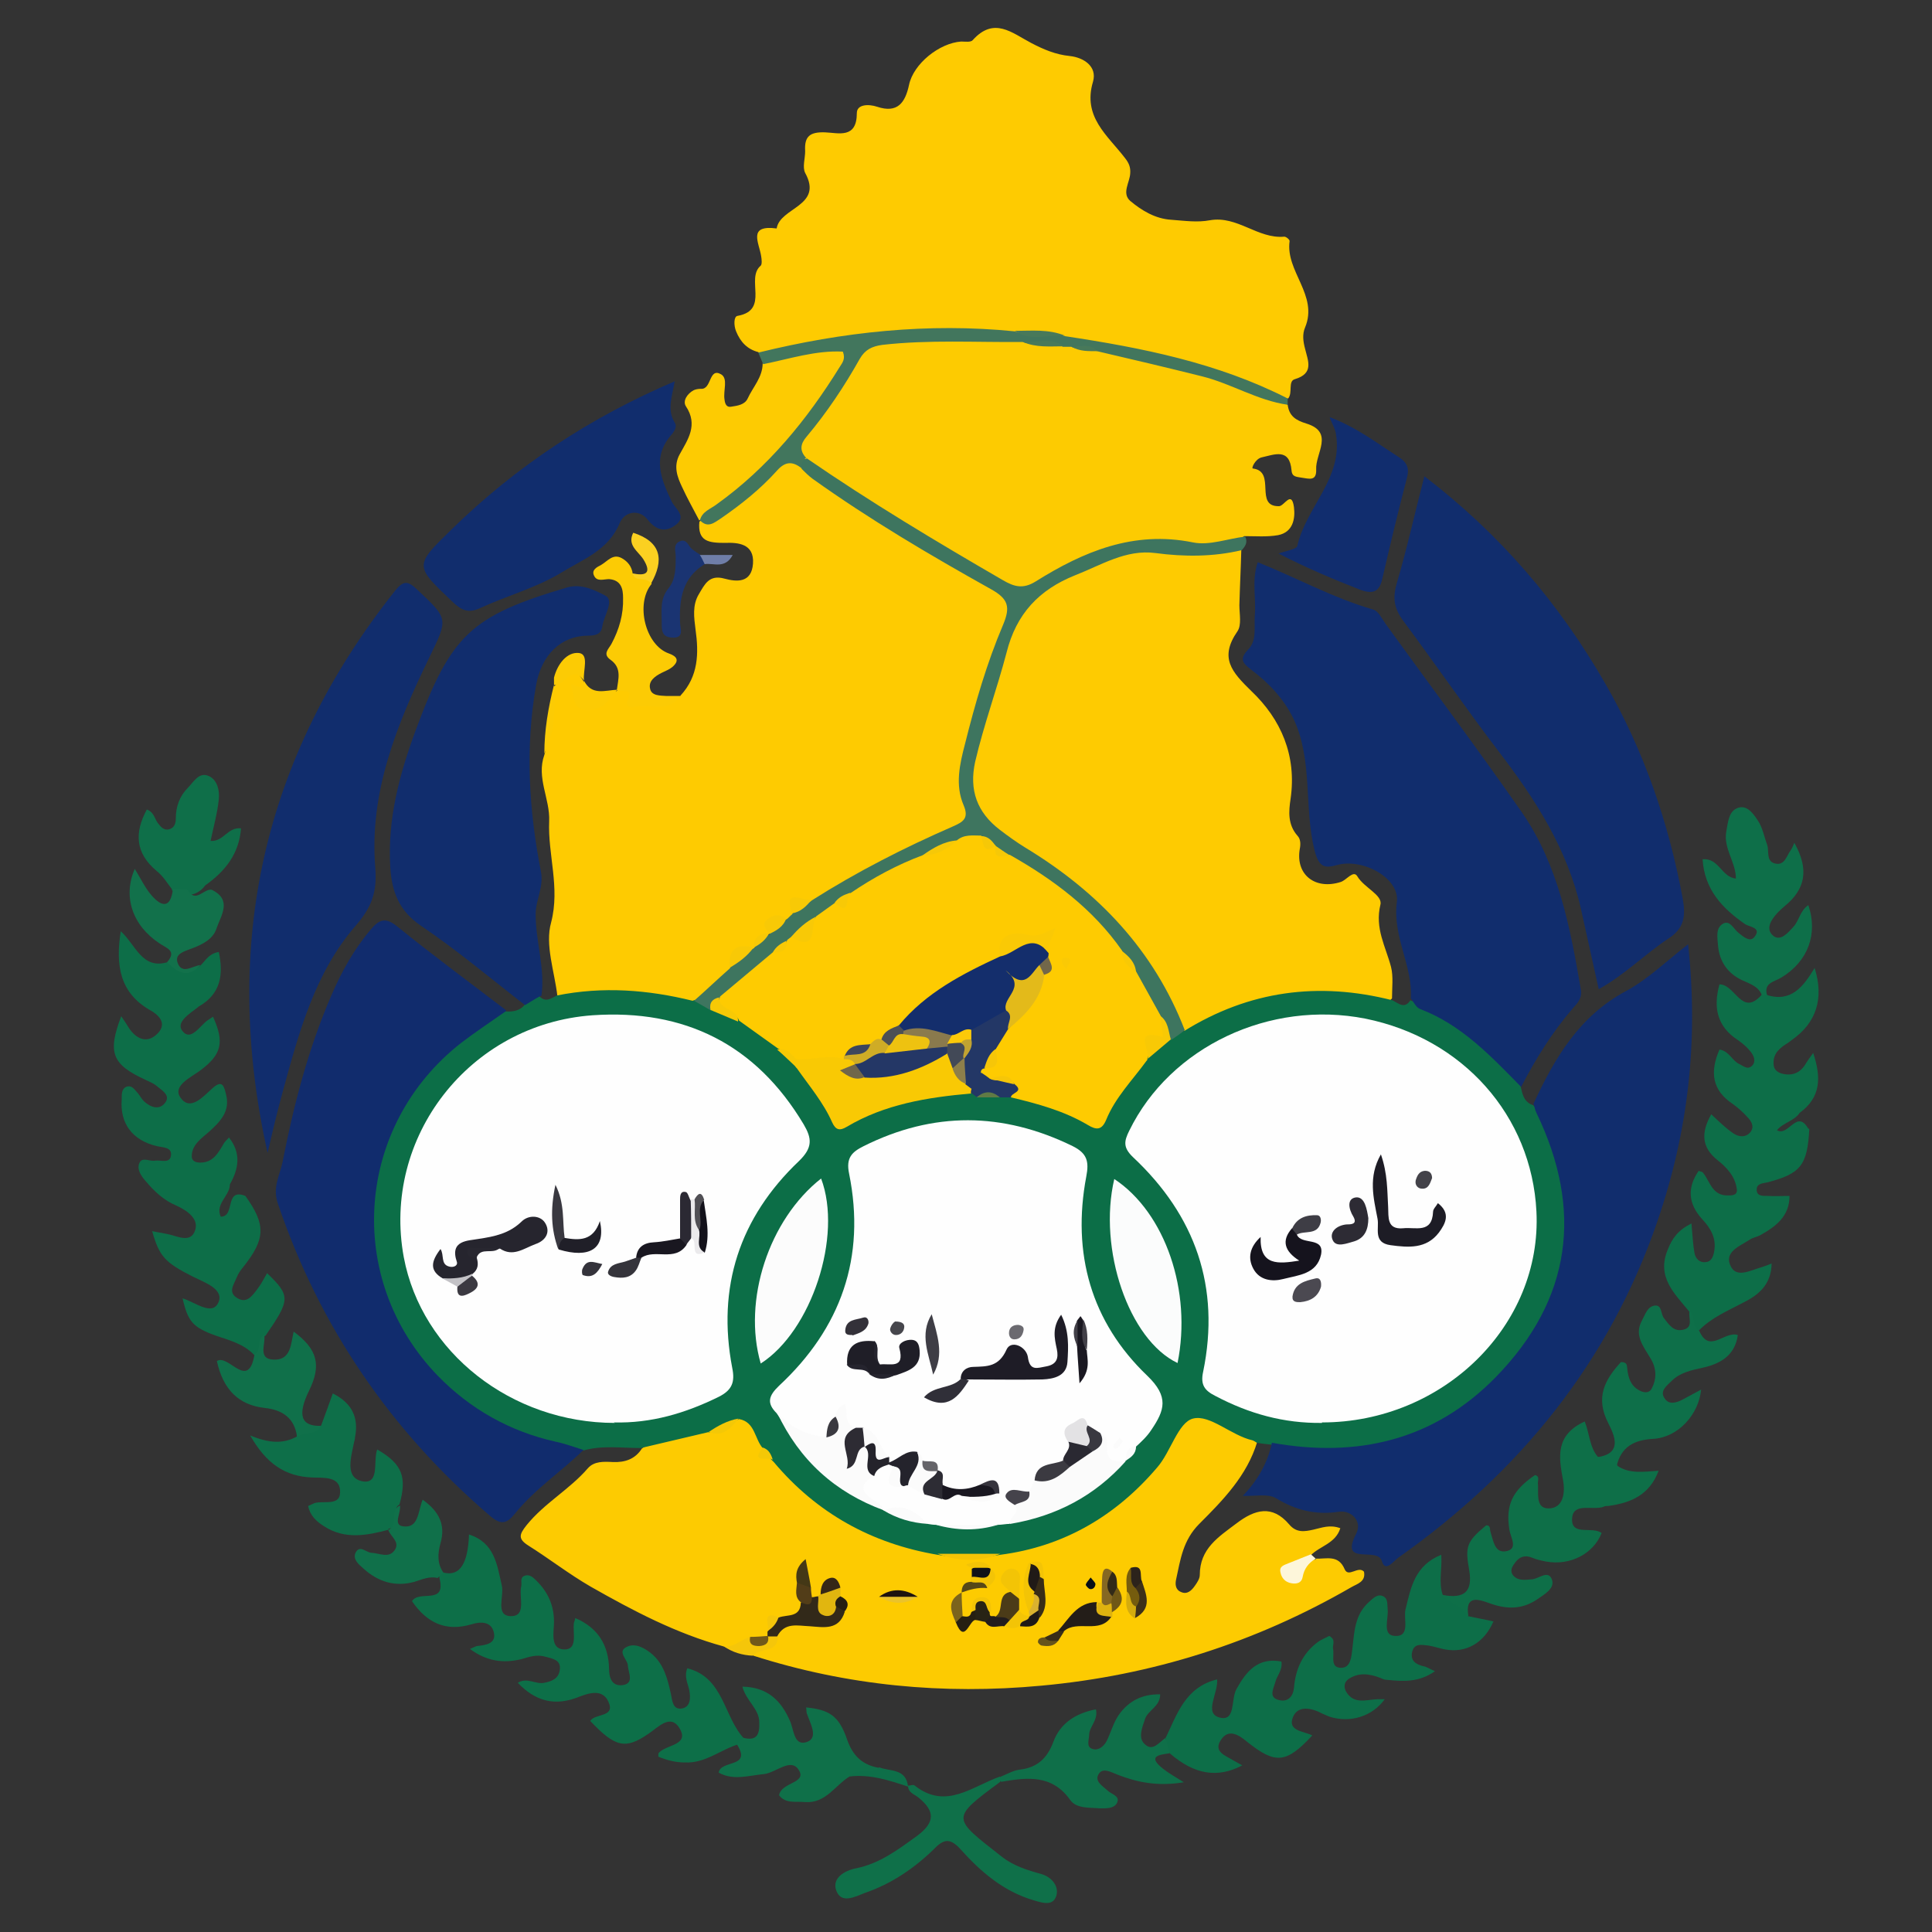 <?xml version="1.0" encoding="UTF-8"?>
<svg xmlns="http://www.w3.org/2000/svg" version="1.1" xmlns:cc="http://creativecommons.org/ns#" xmlns:dc="http://purl.org/dc/elements/1.1/" xmlns:inkscape="http://www.inkscape.org/namespaces/inkscape" xmlns:rdf="http://www.w3.org/1999/02/22-rdf-syntax-ns#" xmlns:sodipodi="http://sodipodi.sourceforge.net/DTD/sodipodi-0.dtd" xmlns:svg="http://www.w3.org/2000/svg" viewBox="0 0 400 400">
  <rect x="0" y="0" width="400" height="400" fill="#333333" stroke="none"/>
  <defs>
    <style>
      .cls-1 {
        fill: #2b2933;
      }

      .cls-2 {
        fill: #1e1c26;
      }

      .cls-3 {
        fill: #656469;
      }

      .cls-4 {
        fill: #46464c;
      }

      .cls-5 {
        fill: #f9c904;
      }

      .cls-6 {
        fill: #70664a;
      }

      .cls-7 {
        fill: #1f130f;
      }

      .cls-8 {
        fill: #523d18;
      }

      .cls-9 {
        fill: #424048;
      }

      .cls-10 {
        fill: #382c17;
      }

      .cls-11 {
        fill: #322a18;
      }

      .cls-12 {
        fill: #ebc32a;
      }

      .cls-13 {
        fill: #233765;
      }

      .cls-14 {
        fill: #24232c;
      }

      .cls-15 {
        fill: #71581a;
      }

      .cls-16 {
        fill: #3b3a41;
      }

      .cls-17 {
        fill: #233766;
      }

      .cls-18 {
        fill: #fcfcfc;
      }

      .cls-19 {
        fill: #45434b;
      }

      .cls-20 {
        fill: #f8c906;
      }

      .cls-21 {
        fill: #e3e2e4;
      }

      .cls-22 {
        fill: #564718;
      }

      .cls-23 {
        fill: #0e6f49;
      }

      .cls-24 {
        fill: #3d3019;
      }

      .cls-25 {
        fill: #0e6f48;
      }

      .cls-26 {
        fill: #261f12;
      }

      .cls-27 {
        fill: #10704a;
      }

      .cls-28 {
        fill: #36343d;
      }

      .cls-29 {
        fill: #f3c406;
      }

      .cls-30 {
        fill: #231d18;
      }

      .cls-31 {
        fill: #ebeaec;
      }

      .cls-32 {
        fill: #1f1e27;
      }

      .cls-33 {
        fill: #35343b;
      }

      .cls-34 {
        fill: #fdf6da;
      }

      .cls-35 {
        fill: #8d7f4b;
      }

      .cls-36 {
        fill: #fac905;
      }

      .cls-37 {
        fill: #fcc909;
      }

      .cls-38 {
        fill: #2d2c34;
      }

      .cls-39 {
        fill: #8a7a4d;
      }

      .cls-40 {
        fill: #dfb30f;
      }

      .cls-41 {
        fill: #302f38;
      }

      .cls-42 {
        fill: #515055;
      }

      .cls-43 {
        fill: #0c6e47;
      }

      .cls-44 {
        fill: #2a2932;
      }

      .cls-45 {
        fill: #f8c905;
      }

      .cls-46 {
        fill: #1a3472;
      }

      .cls-47 {
        fill: #6f5716;
      }

      .cls-48 {
        fill: #65531b;
      }

      .cls-49 {
        fill: #282315;
      }

      .cls-50 {
        fill: #112d6e;
      }

      .cls-51 {
        fill: #fbfbfb;
      }

      .cls-52 {
        fill: #0d6e48;
      }

      .cls-53 {
        fill: #0f7049;
      }

      .cls-54 {
        fill: #e1b60f;
      }

      .cls-55 {
        fill: #1a1821;
      }

      .cls-56 {
        fill: #fbd021;
      }

      .cls-57 {
        fill: #0d6f48;
      }

      .cls-58 {
        fill: #0f6f49;
      }

      .cls-59 {
        fill: #4d5055;
      }

      .cls-60 {
        fill: #3a3940;
      }

      .cls-61 {
        fill: #755c0e;
      }

      .cls-62 {
        fill: #3e755f;
      }

      .cls-63 {
        fill: #c3c2c6;
      }

      .cls-64 {
        fill: #112d6d;
      }

      .cls-65 {
        fill: #eec210;
      }

      .cls-66 {
        fill: #201f28;
      }

      .cls-67 {
        fill: #6f7ea8;
      }

      .cls-68 {
        fill: #243766;
      }

      .cls-69 {
        fill: #7b641c;
      }

      .cls-70 {
        fill: #101218;
      }

      .cls-71 {
        fill: #f5c60a;
      }

      .cls-72 {
        fill: #34333b;
      }

      .cls-73 {
        fill: #c1a331;
      }

      .cls-74 {
        fill: #282730;
      }

      .cls-75 {
        fill: #333139;
      }

      .cls-76 {
        fill: #fbfcfc;
      }

      .cls-77 {
        fill: #2d2b34;
      }

      .cls-78 {
        fill: #15131d;
      }

      .cls-79 {
        fill: #201a17;
      }

      .cls-80 {
        fill: #42765d;
      }

      .cls-81 {
        fill: #607a45;
      }

      .cls-82 {
        fill: #6b6a70;
      }

      .cls-83 {
        fill: #251e12;
      }

      .cls-84 {
        fill: #fdcb01;
      }

      .cls-85 {
        fill: #112c6d;
      }

      .cls-86 {
        fill: #dab22f;
      }

      .cls-87 {
        fill: #72674a;
      }

      .cls-88 {
        fill: #856822;
      }

      .cls-89 {
        fill: #434249;
      }

      .cls-90 {
        fill: #25242e;
      }

      .cls-91 {
        fill: #e3ba1a;
      }

      .cls-92 {
        fill: #424957;
      }

      .cls-93 {
        fill: #443816;
      }

      .cls-94 {
        fill: #3b3941;
      }

      .cls-95 {
        fill: #392e18;
      }

      .cls-96 {
        fill: #cfac26;
      }

      .cls-97 {
        fill: #d4ac0e;
      }

      .cls-98 {
        fill: #f4c806;
      }

      .cls-99 {
        fill: #070e18;
      }

      .cls-100 {
        fill: #191720;
      }

      .cls-101 {
        fill: #fdcb02;
      }

      .cls-102 {
        fill: #fccb04;
      }

      .cls-103 {
        fill: #13121b;
      }

      .cls-104 {
        fill: #1f1916;
      }

      .cls-105 {
        fill: #2c231b;
      }

      .cls-106 {
        fill: #352717;
      }

      .cls-107 {
        fill: #12714b;
      }

      .cls-108 {
        fill: #393840;
      }

      .cls-109 {
        fill: #322919;
      }

      .cls-110 {
        fill: #24232b;
      }

      .cls-111 {
        fill: #f7c905;
      }

      .cls-112 {
        fill: #fefefe;
      }

      .cls-113 {
        fill: #fecb01;
      }

      .cls-114 {
        fill: #26252e;
      }

      .cls-115 {
        fill: #3c465d;
      }

      .cls-116 {
        fill: #f6c807;
      }

      .cls-117 {
        fill: #2d2b33;
      }

      .cls-118 {
        fill: #f6c608;
      }

      .cls-119 {
        fill: #221c1d;
      }

      .cls-120 {
        fill: #1d1c25;
      }

      .cls-121 {
        fill: #142e6c;
      }

      .cls-122 {
        fill: #3e3d45;
      }

      .cls-123 {
        fill: #4b3b18;
      }

      .cls-124 {
        fill: #48795a;
      }

      .cls-125 {
        fill: #4b4951;
      }
    </style>
  </defs>
  <!-- Generator: Adobe Illustrator 28.6.0, SVG Export Plug-In . SVG Version: 1.2.0 Build 709)  -->
  <g>
    <g id="Layer_1">
      <g>
        <path class="cls-113" d="M140.9,144c3.7-4,3.8-8.7,3.1-13.7-.3-2.4-.7-5,.7-7.3,1.2-2,2.1-4.1,5.3-3.2,2.6.7,5.6.9,5.9-3.1.3-4.2-3.2-4.4-5.8-4.3-3.4,0-5.7-.3-5.3-4.4.2-.1.4-.3.6-.4,5.6-1.8,9.6-5.9,13.6-9.9,2.4-2.3,4.8-3.6,7.9-1.2,12.3,8.9,25.4,16.5,38.5,24.2,4.8,2.8,5.3,3.6,3.3,8.8-3.4,9.2-6.3,18.6-8.5,28.2-.6,2.9-.5,5.6.3,8.4.8,2.6.2,4.6-2.4,5.8-10.2,4.3-19.7,9.8-29.3,15.2-1.1,1.6-4.4-1.4-4.5,2.2-.3.6-.8,1.1-1.4,1.4-1.4.3-2.9.2-3.4,2-.1.4-.4.7-.6,1.1-.9.8-1.8,1.7-2.6,2.7-.3.3-.7.5-1.1.6-2.5.1-3,2.1-3.6,4-2.3,3.2-5.2,5.7-8.9,7.2-8.3-1.6-16.7-1.7-25.1-1.2-.8,0-1.6-.2-2.2-.9-.6-5.1-2.6-10.6-1.3-15.2,1.9-7.3-.7-14-.4-21,.2-4.6-2.7-9-1-13.7,1.3-4.6,1.4-9.4,2-14.2h0c1.9-1.2,3.3-6,6.2-.9h0c1.6,1.4-2.6,3.3.1,4.4,2.8,1.2,4.6-1.6,6.8-2.6h-.1c.7-.4,1.8-1,2.2-.4,3.2,4.6,7.1,2.5,11,1.5Z"/>
        <path class="cls-113" d="M257,113.8c-.1,3.8-.3,7.7-.4,11.5,0,1.8.5,4.1-.4,5.4-3.8,5.5-1.2,8.4,2.9,12.4,6.1,5.8,9.4,13.3,8.1,22.3-.4,2.6-.6,5.3,1.4,7.6.7.7.7,1.8.5,2.8-.9,5.3,3.2,8.5,8.5,6.8,1.2-.4,2.6-2.5,3.4-1.2,1.4,2.4,5.3,3.9,4.8,5.9-1.2,4.9,1.1,8.7,2.2,12.9.5,2,.2,4.3.2,6.5-1.2,1.4-2.8.7-4.2.5-11.8-1.7-23.2-1.1-33.9,4.8-1.4.8-3,1.6-4.7,1.5-2-.6-2.7-2.3-3.5-4-5.7-12.3-14.2-22.1-25.5-29.6-3.8-2.5-7.6-4.8-11.1-7.8-4.6-3.9-6.6-8.7-5.2-14.7,2.4-10.3,5.4-20.3,9.4-30.1.8-1.9,1.9-3.5,3.7-4.6,6.4-4,12.9-7.6,20.3-9.5,4.5-1.2,8.9.4,13.4.3,3.2,0,6.6-1.6,9.8.2Z"/>
        <path class="cls-113" d="M157,72.9c-2.3-.6-3.7-2.1-4.6-4.3-.5-1.2-.5-3.1.3-3.2,6.7-1.2,1.6-7.7,4.8-10.4.3-.3.2-1.3.1-1.9-.4-2.8-2.9-6.6,3.2-5.8.7-4.4,9.7-4.6,5.9-11.5-.6-1.2,0-3,0-4.5-.2-3.1,1-4,4.1-3.9,2.8.1,6.6,1.4,6.6-4,0-1.8,2.4-1.9,4.2-1.3,4.2,1.4,5.8-.8,6.6-4.5.9-4.4,6.3-8.7,10.8-9,.8,0,2,.2,2.4-.3,4.4-4.9,8.1-1.5,12.1.6,2.5,1.3,5,2.4,8,2.7,2.8.3,5.7,2.1,4.8,5.3-2.2,7.3,3,11.1,6.6,15.8.8,1,1.2,1.9,1.1,3.2-.1,1.9-1.8,4.1,0,5.7,2.4,2,5.2,3.7,8.5,3.9,2.7.2,5.4.6,8,.1,5.7-1,9.9,3.9,15.4,3.4.4,0,1.1.6,1.1.9-.9,6.3,6,11.2,3.2,17.9-.6,1.4-.4,2.9,0,4.4.6,2.5,1.9,5.1-2.1,6.3-1.5.4-.4,2.8-1.4,4-4.4.4-7.9-2.3-11.8-3.6-11.4-3.8-23.2-5.9-35-8.3-3.3-1.1-6.8-.2-10.1-.8-6.8-1.2-13.5-.8-20.3-.3-9.7.8-19.4,1.8-29,3.7-1.2.2-2.3.2-3.4-.2Z"/>
        <path class="cls-84" d="M272.4,322.7c2.2.1,4.7-.9,6,2.2.8,1.8,2.8-.8,4,.5.4,2.1-1.4,2.5-2.6,3.2-19.9,11.5-41.3,18.3-64.2,20.4-20.3,1.9-40.2,0-59.6-6.2-.2-3,4.2-1.8,4.2-4.5,1.6-2.9,4.4-2.9,7.2-2.9,2.3,0,4.6.4,6.3-1.7.9-.9.6-1.8,0-2.7-.3-.5-.6-1.1-.9-1.5-1.2-1-1.4.4-2,.9-.4.6-1,.9-1.7,1-.5,0-.9-.2-1.3-.5-.4-.6-.7-1.3-.8-2-.1-1.4-.7-2.8-.6-4.2-.4,1.1,0,2.2,0,3.4,0,1.4.3,2.8.4,4.2-.2,2.9-2.2,3.5-4.6,3.6-1.2,0-2.1.3-2.2,1.7-.1.4-.3.8-.5,1.2-.3.4-.6.6-1,.8-1.1.4-2.2.5-3.3.8-1.7.8-3.4,1.5-5.3.5-9.9-2.7-18.8-7.4-27.6-12.4-4.5-2.6-8.6-5.8-12.9-8.5-2.2-1.4-1.9-2.3-.4-4.2,3.7-4.6,8.9-7.4,12.7-11.8,1.3-1.5,3.3-1.4,5.2-1.3,2.5.1,4.6-.6,6-2.8,3.9-2.9,8.7-3.1,13.1-4.3,3.1,1.4,4.8-1.7,7.3-2.3,3.4.7,4.2,3.5,5.2,6.3-1.9,3.6,2.6.6,2.5,2.4,6,4.7,10.8,10.9,18.1,14,5.1,2.2,10.6,3,15.8,5,4,.9,8,.7,12,0,15.9-3,28.4-11,36.6-25.1,2.1-3.6,4.4-4.7,8-2.2,2.7,1.9,6.9,1.3,8.8,4.8-2.1,7-7.1,12.1-12,17-3.4,3.4-3.9,7.4-4.8,11.5-.2.9-.2,2.1,1,2.6,1.3.6,2.2-.3,2.9-1.3.5-.7,1-1.5,1-2.2,0-5.5,3.9-7.9,7.6-10.7,3.8-2.9,7.4-3.9,10.9.2,1.5,1.8,3.2,1.5,5,1.1,1.8-.4,3.4-1.1,5.6-.3-1,3.2-4.3,3.7-6.1,5.6-.9,1.7-2.9,2.1-4.6,3.8,2.7-.2,3.4-3.1,5.6-2.9Z"/>
        <path class="cls-43" d="M146.7,296.5c-4.7,1.1-9.3,2.2-14,3.3-4,0-8-.6-11.9.5-9.4,0-17.6-3.6-24.9-9.2-23.5-18.1-26.6-48.5-7.2-70.9,4.3-4.9,9.5-8.9,16-10.8,1.4.1,2.8-.1,3.8-1.2.7-1.3,1.7-2.1,3.2-1.9,1.3,1.3,2.4.4,3.6-.2,9.5-1.9,18.8-1.2,28.1,1.1,1.5-.7,2.6.5,3.9.9,1.9.8,3.8,1.6,5.6,2.6,3,1.7,5.9,3.6,8.4,6.1,1.5,1.5,3,3,4.5,4.5,3.5,3.1,4.6,9.6,8.5,10.4,3.5.8,8-3.1,12.4-4.2,4.5-1.1,9.1-1.8,13.7-1.9.7.1,1.4.3,2.1.5,1.4.2,2.9.1,4.3.1.7,0,1.4,0,2.1.1,5.4,1.1,10.7,2.5,15.6,5.2,2,1.1,2.9.7,3.8-1.2,1.9-4.1,5.1-7.4,7.8-11,1.5-1.8,3.5-2.9,5.3-4.3,1.1-.8,2.2-1.6,3.7-1.5,13.5-8.4,27.9-10.3,43.2-6.4,1.2.6,2.5,1.9,3.7,0,7.8,3.3,14.8,7.9,20.4,14.4,1.1,1.3,2.3,2.4,2.6,4.1.3,1.4.8,2.7,2.4,3.2,5,4.6,6.2,11,7.1,17.2,4.3,27.8-19.4,55.1-47.5,55.3-2.8,0-5.7,0-8.5,0-2,0-4-.2-5.2-2.2-1-.1-2.1-.2-3.1-.4-.3-.2-.6-.4-.9-.5-4.4-1-8.8-5.4-12.3-4.5-3.1.8-4.6,6.9-7.4,10.1-8.5,10-19.3,16.4-32.5,18.1-4.3.8-8.7.8-13,0-13.6-2.3-25-8.6-33.9-19.2-.9-.8-1.5-1.9-2.2-2.8-1.8-1.9-1.6-5.5-5-6.1-2,1.1-4,2.2-6.2,2.8Z"/>
        <path class="cls-84" d="M266.6,83.8c.3,2.3,1.6,3.2,3.9,3.9,5.8,1.8,1.8,6.2,2,9.5.1,2.5-1.5,1.9-3,1.7-1-.2-2-.1-2.1-1.5-.4-4.7-3.5-3.3-6.2-2.7-1.3.3-2.2,2.3-1.8,2.3,4.9.6.2,7.9,5.4,7.8,1.1,0,2.6-3.4,3.1.2.3,2.4-.2,5.2-3.3,5.8-2.3.4-4.6.2-7,.2-3.7,2.9-8.2,2.9-12.4,2.3-9.2-1.4-17.6.6-25.3,5.6-6.2,4-11.4,3.9-17.8-.2-10.5-6.8-21.4-12.8-31.7-19.9-1.6-1.1-3.4-2.2-4.6-3.8-1.4-2.1-1-4.2.6-6,3.9-4.6,7.2-9.6,10.2-14.9,1.4-2.4,3.4-3.5,6.1-3.8,9.6-1.2,19.3-1.3,29-.5,2.6.8,5.4.3,8,.8.8,0,1.6.1,2.4.2,1.7.7,3.6.9,5.4.9,11.3,2.4,22.6,4.8,33.3,9.2,2,.8,4,1.6,5.8,2.9Z"/>
        <path class="cls-64" d="M315.1,225.2c-6.3-6.4-12.4-13-21.1-16.3-.8-.3-1.3-1.4-1.9-2.2.4-6.8-3.8-12.7-2.9-19.9.7-5-7.1-9.2-12.4-7.7-2.5.7-3.7.5-4.6-2.9-2.3-9-.3-18.7-4.4-27.4-2-4.1-5.1-7.4-8.7-10.1-1.8-1.4-2.6-2.2-.7-4.2,1.9-1.9,1.2-4.7,1.4-7.2.3-3.5-.7-7,.6-10.9,8,3.2,15.6,7.4,23.9,9.8,1.1.3,1.8,1.9,2.6,3,9.4,13,19,25.8,28.2,39,7.6,11,10,23.9,12.2,36.7.3,1.8-.7,2.8-1.7,3.9-4.3,5-7.7,10.5-10.7,16.3Z"/>
        <path class="cls-64" d="M263.3,298.7c17.7,3.2,33.6-.5,46.4-13.6,15.7-16.1,18.1-34.6,8.4-54.7-.3-.6-.4-1.3-.6-1.9,4.4-9.5,9.5-18.2,19.3-23.4,4.4-2.4,8.2-6.1,12.7-9.6,2.2,20,0,38.8-6.3,57.2-10,29.3-28.6,52.1-53.7,69.8-.9.6-2.7,3.2-3.4.7-.9-3.1-8.9,1.2-5.3-5.7,1.3-2.6-1.1-4.9-3.6-4.5-4.8.7-8.9-.3-13-2.8-1.6-1-4.2-.4-6.9-.5,3.1-3.2,5.1-6.8,6-10.8Z"/>
        <path class="cls-85" d="M104.8,209.3c-3.1,2.2-6.3,4.3-9.3,6.6-21.9,17.1-24.3,48.8-4.9,68.9,6.7,6.9,15,11.6,24.5,13.7,1.9.4,3.8,1.1,5.7,1.7-4.6,4.5-10.1,8.1-14.2,13.2-1.7,2.1-2.9,2.4-5.2.4-20.5-17.6-35.2-39-43.9-64.7-1.1-3.3.4-5.7,1-8.5,2.3-11.8,5.3-23.4,10.1-34.5,2.1-4.9,4.7-9.6,8.2-13.7,1.6-1.9,2.9-2.6,5.3-.7,7.4,6,15,11.6,22.6,17.4Z"/>
        <path class="cls-64" d="M294.9,98.6c15.7,12,27.9,26.3,37.5,43,8,13.9,13.1,28.8,16,44.5.6,3.5.4,6.1-3.1,8.3-4.8,3.2-8.9,7.4-14.3,10.4-1.3-5.8-2.5-11.3-3.7-16.7-2.8-12.3-9.4-22.6-17-32.5-6.8-8.9-13.1-18.1-19.8-27.1-1.9-2.6-2.2-4.7-1.3-7.8,2.1-7.1,3.7-14.4,5.7-22.1Z"/>
        <path class="cls-64" d="M111.9,206.2c-1.1.6-2.2,1.3-3.2,1.9-7.1-5.5-14.1-11.4-21.5-16.4-4.6-3.1-6.1-7.1-6.4-12.2-.6-9.9,1.9-19.2,5.3-28.4,7.3-19.7,11.4-23.6,31.4-29.5,2.9-.8,5.7.6,7.8,1.7,2,1-.3,4.2-.6,6.4-.2,1.4-1.1,1.9-2.8,1.9-5.9,0-9.8,4.1-10.9,10.2-2.3,13-1.5,25.9,1,38.7.6,3.2-1.1,5.8-1.1,8.8,0,5.7,2,11.2,1.2,16.9Z"/>
        <path class="cls-64" d="M55.4,238.7c-9.6-43.1-1-81.9,26.4-116.4,1.7-2.1,2.6-2.1,4.5-.3,6.6,6.2,6.5,6,2.6,14.1-6.7,13.8-12.5,27.9-11.2,43.6.4,5.1-.8,8.2-4.1,12-8.4,9.7-11.7,22-15,34.1-1.2,4.3-2.2,8.6-3.2,12.9Z"/>
        <path class="cls-52" d="M52.6,280.5c-2.2-2.3-5.1-3-8-4-4.7-1.7-5.7-2.9-6.8-7.7,2.6.8,6.1,3.7,7.4.9,1.3-2.8-2.9-4.2-5.3-5.4-5.7-2.9-6.9-4.1-8.4-9.4,1.1.2,2.1.4,3.2.6,2,.4,4.8,2,5.7-.8.8-2.4-1.7-4.1-3.9-5.1-2.6-1.1-4.5-2.9-6.2-4.9-1-1.1-2.1-2.6-1.4-4,.6-1.2,2.1-.2,3.2-.4,1.2-.2,3.1.7,3.3-1.1.2-1.7-1.6-1.6-2.9-1.9-5.1-1.2-7.7-4.7-7.3-9.7,0-.9-.1-2.2,1-2.6,1.2-.4,1.7.7,2.4,1.4.4.5.7,1.1,1.2,1.6,1.4,1.3,3.2,1.9,4.4.3,1.2-1.6-.8-2.6-1.8-3.5-.6-.5-1.4-.8-2.2-1.2-7-3.2-8-5.6-5.1-13.2.7,1,1.2,1.8,1.7,2.6,1.7,2.4,3.9,3,5.9.9,2-2.1,0-3.9-1.7-4.8-6.2-3.6-7.1-9.2-6-16.3,3.1,2.8,4.4,8,9.7,6.4,2.3.7,4.4,3,6.9.6,1-1,1.7-2.4,3.7-2.7,1,4.7.4,8.6-4,11.2-.1,0-.3.2-.4.3-1.7,1.3-4.6,3.1-3.1,4.9,1.7,2.1,3.5-1,5.1-2.2.4-.3.8-.5,1.2-.8,2.4,5.3,1.8,7.8-2.6,11.1-2,1.5-5.9,3.2-4.1,5.7,2,2.8,4.6-.2,6.6-2,2.1-1.9,2.4-.3,2.8,1.3.9,3.5-1.2,5.6-3.5,7.7-1.6,1.4-3.6,2.7-3.6,5.1,0,1.1,1,1.3,1.8,1.3,2.6,0,3.7-2,4.8-3.9.2-.4.6-.7,1.1-1.3,2.6,3.3,2,6.5.2,9.7,0,2.4-3.1,4-1.9,6.7,3.1,0,.7-6,5.1-4.3,4.3,6,4.2,8.9-.5,14.8-.5.6-1,1.3-1.3,2.1-.6,1.5-1.9,3.1.2,4.3,1.9,1.1,3-.5,4-1.8.8-1,1.4-2.2,2.1-3.4,4.9,4.7,4.8,5.5-.3,12.9-1.7.8.8,3.8-2,4Z"/>
        <path class="cls-64" d="M139.7,78.9c-.5,3.1-1.7,5.9,0,8.6.5.8,0,1.6-.5,2.3-4.3,4.7-2.4,9.3-.1,14.1.7,1.4,3.1,3,.9,4.7-2,1.6-4,1.4-5.9-1-1.8-2.3-4.8-1.7-5.8.7-2.3,5.6-7.6,7.5-12,10.2-5.2,3.2-11.3,4.8-16.9,7.4-2.4,1.1-3.8.5-5.6-1.2-8-7.6-8.1-7.5-.3-15.1,13.4-13.1,28.7-23.2,46.3-30.7Z"/>
        <path class="cls-52" d="M374.6,233.7c-.4,7.6-1.8,9.3-8.7,11.1-.9.2-2.2.2-2.2,1.5,0,1.4,1.3,1.3,2.3,1.3,1.5.1,2.9,0,4.5,0,0,4.2-2.8,6.3-6,8.1-.7.4-1.6.5-2.3,1-2,1.3-5.3,2.5-3.9,5.4,1.2,2.6,4.1.9,6.3.3.6-.2,1.2-.4,2.2-.8-.1,4.4-2.7,6.5-5.9,8.1-3.2,1.7-6.6,3.1-9.2,5.8-2.9-.2-.8-3-2-4-3-3.7-6.8-7.1-4.4-12.8.9-2.3,2.1-4,4.9-5.4.2,2.3.3,4.2.6,6,.2,1.3,1.1,2.2,2.4,2,1.1-.1,1.5-1.1,1.7-2.2.5-2.7-.7-4.8-2.5-6.7-2.8-3.1-3.2-6.4-.7-10,.4.2.8.2.9.4,1.5,1.9,1.9,4.8,5.2,4.7.8,0,1.9,0,1.8-1.2-.3-2.7-2.1-4.6-4-6.1-3.4-2.7-3.4-5.8-1.3-9.5,1.5,1.4,2.9,2.8,4.5,3.9,1.1.8,2.6,1,3.6-.2.9-1.1.2-2.3-.6-3.1-.9-1-1.9-1.9-3-2.7-4.4-2.9-4.8-6.7-2.8-11.3,2,.3,2.6,2.3,4.1,3,.9.4,1.7,1.3,2.7.3.8-.9.3-2-.3-2.8-.7-.9-1.6-1.7-2.6-2.4-4.5-2.9-5.2-6.9-3.9-11.6,3.3,0,4.6,6.8,8.7,2.2.3-.6.7-.6,1.1,0,5.1,1.6,7.6-1.8,9.9-5.6,2,6.4.3,11.4-4.7,14.9-.3.2-.5.4-.8.6-1.6,1-3.1,2.1-3,4.3,0,1.4,1,2,2.3,2.2,2.1.3,3.5-.6,4.5-2.4.3-.5.7-1,1.4-2,1.7,5.1,1.6,9.2-2.8,12.4-1.1,1.7-3.4,2-4.7,3.6,2.4,1.4,4.1-4.5,6.5-.3Z"/>
        <path class="cls-57" d="M91.9,325.6q4.9,1.2,5.2-7.9c5.3,1.7,5.8,6.2,6.8,10.6.5,2.2-1.4,6.2,1.8,6.3,3.4.1,1.7-3.9,2.2-6.1.2-.8-.3-1.8.6-2.2,1.1-.5,1.9.3,2.6,1,2.3,2.3,3.6,5,3.6,8.5,0,2.1-.9,5.7,2.2,5.7,2.7,0,1.7-3.3,1.9-5.3,0-.3.2-.6.3-1.2,4.7,2,6.9,5.6,7,10.5,0,1.9.6,3.6,2.7,3.4,2.6-.3,1.3-2.5,1.2-4,0-1.3-2.3-2.9-.3-3.9,1.7-.9,3.6.1,5.1,1.3,2.6,2.1,3.4,5.2,4.1,8.4.3,1.5.4,3.4,2.4,3,1.7-.4,1.7-2.2,1.4-3.8-.3-1.4-1.1-2.8-.4-4.5,7.6,1.9,7.5,10.1,11.8,14.6.2.9,0,1.4-1.1,1.1-3.8,1.1-6.9,4-11.2,3.8-2,0-3.8-.5-5.5-1.2,0-.6,0-.8.2-.9,1.6-1.6,6.1-1.5,4.3-4.8-1.9-3.4-4.5-.4-6.6,1-4.7,3.2-6.8,2.8-12-2.7,1-1.6,5.2-.7,3.8-3.9-1.2-2.8-4-1.9-6.1-1.1-4.9,2-9,1-12.7-2.9,2-1.2,3.7.4,5.5,0,1.6-.3,3-.9,3.2-2.7.3-2.1-1.6-2.3-3-2.7-1.7-.5-3.3,0-4.9.5-3.7.9-7.2.5-10.7-2.1.7-.3,1.1-.5,1.4-.6,1.9-.2,4.2-.5,3.5-3-.6-2.1-2.7-2.1-4.6-1.5-5.4,1.6-9.3-.4-12.3-4.8,1.5-2.4,7.1.9,5.7-4.7-.2-1,.1-1.5,1.2-1.1Z"/>
        <path class="cls-52" d="M241.3,359.9c2.4-5,4.1-10.6,10.7-12.2.2,3-2.8,7,.5,7.9,3.4.9,2.3-3.8,3.5-5.9,2.1-3.8,4.5-6.6,9.3-5.7.3,1.8-1,3-1.3,4.4-.4,1.4-1.4,3.1.9,3.6,1.7.4,2.8-.7,3-2.5.3-3.8,1.7-7.1,4.9-9.5.8-.6,1.7-.9,2.4-1.3,1.5.8.6,1.9.8,2.7.3,1.5-.7,3.9,1.7,3.9,2,0,2.1-2.4,2.3-4,.4-3.5.5-7,3.4-9.6.9-.8,1.8-1.8,3-1.2,1,.5.8,1.7.9,2.7.2,2-1.2,5.4,1.5,5.5,3.3.2,1.7-3.6,2.2-5.5,1.1-4.5,1.9-9.1,7.4-11.3.2,3.1-.6,5.7.3,8.3,1.9,1.3,4.9,1.2,5.2,4.4,1.8.4,3.6.7,5.3,1.1-1.9,4.4-5.6,6.6-10,5.8-1.1-.2-2.2-.6-3.4-.8-1.3-.1-2.9-.6-3.4,1.2-.5,1.9.7,2.7,2.4,3.1.6.1,1.1.5,2.3,1-3.4,2.4-6.7,2.1-9.9,1.8-.5,0-1-.2-1.4-.4-2.3-.9-4.6-1.2-6.7.3-.9.7-.9,1.8-.3,2.7,1.6,2.5,4.1,1.5,6.4,1.4.5,0,1,0,1.5,0-2.6,3.6-7.2,5-11.5,3.6-.5-.2-.9-.4-1.4-.6-2.2-1.2-5.1-1.8-6.1.7-1.2,2.9,2.2,2.9,4,3.8-5.4,5.8-7.6,6-13.4,1.4-1.8-1.5-3.9-2.9-5.5-.5-1.7,2.5,1,3.3,2.6,4.3.5.3,1.1.6,1.8,1-5.1,2.7-9.9,1.9-14.9-2.4-.6-1-1.5-1.8-.9-3.1Z"/>
        <path class="cls-62" d="M166.9,94.8c13.2,9.1,26.9,17.3,40.7,25.3,2.4,1.4,4.2,1.9,6.8.3,9.9-6.2,20.3-10.6,32.6-8.1,3.4.7,7.2-.8,10.8-1.2.6,1.2,0,2-.7,2.8-5.9,1.4-11.9,1.4-17.9.6-6.1-.8-11.2,2.5-16.6,4.6-7.5,3-12.2,8-14.2,16-2,7.6-4.7,14.9-6.5,22.6-1.3,5.9.4,10.5,5.1,14.1,1.7,1.3,3.5,2.6,5.3,3.7,15,9.1,26.6,21.2,33,37.8-.9.7-1.9,1.4-2.8,2-1.7-1-1.8-3.1-3.2-4.3-2.1-2.8-3.5-6-4.9-9.1-.5-1.8-1.8-3.1-2.8-4.5-6-8.1-14.1-13.8-22.4-19.2-.9-.6-1.8-1.2-2.7-1.9-.3-.2-.7-.5-1-.8-.9-.8-1.9-1.3-3.2-1.2-1.5,0-2.9.5-4.3.8-2.5.4-4.6,1.6-6.8,2.8-5.1,2.2-9.7,5.2-14.5,7.8-1.2.6-2.3,1.3-3.2,2.2-1.3,1.2-2.7,2.2-4.3,3-1.8.9-3.1,2.3-4.5,3.7-.5.5-1,.9-1.5,1.2-1.1.7-2.1,1.4-3,2.4-3,3.3-6.7,5.9-10.1,8.7-1,.7-2.1,1.3-2.9,2.3-1.2-.7-2.3-1.3-3.5-2,2.5-2.2,4.9-4.5,7.4-6.7.9-2.3,3.1-3.1,5-4.2h0c.8-1.2,1.6-2.5,3.2-2.8h0c.6-1.7,2.1-2.5,3.6-3.2.4-.3.7-.7,1.1-1,.8-1.8,2.9-1.8,4.1-2.9,9.3-5.9,19.1-10.9,29.2-15.3,2-.9,3.4-1.6,2.2-4.4-1.8-4.2-.8-8.5.3-12.7,2.1-8.4,4.5-16.7,7.9-24.7,1.5-3.6,1.1-5.3-2.5-7.3-12.7-7.1-25.1-14.4-37-22.9-.8-.6-1.5-1.3-2.2-2-.6-1.2-.7-2.1,1-2.1Z"/>
        <path class="cls-25" d="M303.8,334.6c-1-2.4-3.8-2.5-5.2-4.4,4.6.9,6.3-.7,5.6-5-.9-5-.6-6,3.5-9.4,1,0,.7.9.9,1.4.6,1.9.9,4.6,3.5,3.9,2.2-.6.6-2.9.4-4.4-.8-5.1.6-8.1,5.3-11.3,1,.2.6,1,.6,1.6.2,2-.6,5.3,2.2,5.3,3.1,0,3.5-3.3,3-5.9-.9-4.8-1.6-9.3,4.5-12.1,1,2.5,1,5.3,2.7,7.3,1.3.8,3.3.1,4.1,1.9,2.5,1.7,5.4,1.2,8.5,1-1.9,5.1-5.9,6.7-10.5,7.3-.3,0-.7,0-1,.2-2.2.7-6.1-.9-6.4,2.2-.4,4,4.2,1.7,6.1,3.2-1.7,4.3-6.5,6.8-11.5,5.9-1-.2-2-.4-2.9-.8-1.5-.6-2.6-.2-3.5,1-.6.8-1.2,1.7-.4,2.7,1,1.1,2.3.9,3.7.8,1.5,0,3.5-2.1,4.3,0,.7,1.9-1.6,3.1-3,4.1-3.2,2.2-6.5,2.1-10,.8-2.2-.8-5-1.7-4.3,2.6Z"/>
        <path class="cls-101" d="M144.8,107.8c-1.2-2.3-2.5-4.6-3.6-7-1-2.1-1.8-4.3-.5-6.7,1.7-3.1,3.9-6.1,1.3-10-.7-1.1.3-2.6,1.6-3.3.4-.2,1-.3,1.5-.3,2.3.2,1.6-4.5,4.2-3,1.5.9.4,3.4.7,5.2.1.9.4,1.7,1.4,1.5,1.3-.2,2.8-.4,3.4-1.7,1.1-2.4,3.1-4.4,3.1-7.3,4.3-3.7,9.6-3.5,14.7-3.6,4,0,3.1,3.1,1.8,5.5-3.3,6.1-7.7,11.4-12.3,16.4-5.1,5.5-10.3,10.9-17.3,14.2h0Z"/>
        <path class="cls-50" d="M275.4,86.4c5.7,2.2,9.9,5.5,14.3,8.3,1.7,1.1,2.1,2.4,1.6,4.2-1.8,6.9-3.5,13.9-5.1,20.9-.6,2.7-1.9,3.3-4.6,2.3-5.6-2.2-11.1-4.5-16.9-7.5,1.7-.6,3.8-.9,3.9-1.6,1.8-8,9.5-14,8-23.1-.1-.9-.6-1.8-1.3-3.4Z"/>
        <path class="cls-23" d="M365.9,206.1h-1.1c-.7-1.9-2.5-2.4-4.2-3.2-2.9-1.4-4.6-3.8-4.9-7.1-.1-1.6-.6-3.7,1.1-4.6,1.4-.7,2.1,1.1,3.1,1.9,1.1.9,2.5,2.1,3.4.8,1.4-1.8-1-2-1.9-2.5-4.8-3.3-8.5-7.2-8.9-13.5,3.4-.3,3.9,3.7,6.9,4,0-3.4-2.6-6.2-2-9.7.4-2.1.5-4.4,2.6-5,1.9-.5,3.2,1.5,4.2,3.1.8,1.4,1.1,3.1,1.7,4.7.4,1.3-.3,3.4,1.7,3.8,1.9.4,2.3-1.6,3.1-2.7.3-.4.5-.9.8-1.6,3.1,5.5,2.3,9.6-2,13.1-.5.4-1,.9-1.5,1.4-1.3,1.4-2.6,3.4-.8,4.8,1.5,1.1,3-.7,4.1-1.9,1.2-1.3,1.4-3.4,3.1-4.5,2,5.9,0,11.6-5.6,15-1.5.9-3.8,1.1-2.9,3.8Z"/>
        <path class="cls-80" d="M144.9,107.8c.4-1.9,2.2-2.4,3.5-3.4,10.6-7.6,18.7-17.5,25.5-28.5.5-.8,1.2-1.6.6-3.1-5.6-.3-11,1.5-16.5,2.6-.3-.8-.7-1.6-1-2.4,17.5-4.3,35.1-6.2,53.1-4.4,3.4,1.5,7-.2,10.4,1,15.9,2.4,31.6,5.5,46.1,12.9,0,.4,0,.9,0,1.3-6.3-.9-11.7-4.4-17.8-5.9-7.2-1.8-14.4-3.5-21.7-5.2-1.6-1.1-3.6,0-5.3-.9h-1.7c-2.7-1.4-5.7,0-8.4-1-9.7.1-19.3-.5-29,.6-2.2.3-3.6,1-4.7,2.9-3.2,5.7-6.8,11.1-11,16.1-1.3,1.5-1.5,2.9-.1,4.4-.8.5-1,1.3-1,2.1-1.8-1.4-3.3-1.4-5,.5-3.4,3.8-7.4,7-11.6,9.9-1.4.9-2.7,2.1-4.3.5Z"/>
        <path class="cls-23" d="M80.5,316.7c-4.5,1.2-9.1,2.1-13.4-.7-1.6-1-2.9-2.2-3.3-4.2.4-.2.9-.4,1.3-.6,2-.6,5.6.8,5.3-2.7-.2-2.9-3.6-2.5-5.7-2.6-5.7-.2-9.6-2.9-12.9-8.7,3.9,1.6,6.8,1.8,9.7.2.9-2.6,3.8-.5,5-2.3.8-2.2,1.6-4.3,2.4-6.6,4,2,5.4,5,4.6,9.1,0,.3-.1.7-.2,1-.6,3.1-2,7.4,1.8,8.1,3.6.6,2.1-4.3,3-6.6,5.2,3,6.2,5.7,4.6,11.4-2,1.1,1.2,4.6-2.3,5Z"/>
        <path class="cls-23" d="M334.7,303.6c-1.4-.6-2.8-1.3-4.1-1.9,5.5-.7,3.6-4.6,2.4-7-2.8-5.4-.7-9.1,2.6-12.7,1.4,0,1.2.8,1.3,1.3.2,2.1.8,3.9,3,4.8.9.3,1.7.2,2.1-.7,1.1-2.1.9-4.3-.3-6.2-1.4-2.4-3.4-4.7-1.8-7.7.7-1.3,1.2-3.1,2.8-3.2,1.4-.1,1.1,1.7,1.8,2.6,1,1.3,2,2.9,4,2.4,2.2-.5,1-2.5,1.3-3.8,1.5,1,.2,3.2,2,4,2.1,4.9,5.2,0,8,.9-.6,4.3-3.7,6-7.4,6.8-2.3.5-4.6,1-6.3,2.7-1,1-2.6,2.1-1.4,3.7.9,1.3,2.4.8,3.6.2,1.3-.7,2.6-1.4,3.9-2.1-.5,5.2-4.8,9.9-9.9,10.2-3.9.2-6.7,1.6-7.6,5.7Z"/>
        <path class="cls-58" d="M241.3,359.9c.3,1,.6,2.1.9,3.1-2.3.3-4.7.6-1.4,3.2,1,.8,2.2,1.5,4.3,2.8-5.5.9-9.7,0-13.8-1.6-1.3-.5-2.8-1.4-3.7-.3-1.2,1.6.6,2.6,1.7,3.6.8.8,2.6,1.1,2,2.5-.6,1.3-2.3,1.2-3.6,1.2-2.1-.2-4.8.1-6.1-1.7-3.8-5.4-9-4.7-14.3-3.8-.3-.2-.4-.4-.3-.7,0-.2.2-.4.3-.4,1.2-.5,2.4-1.2,3.7-1.4,3.7-.4,5.8-2.3,7.1-5.8,1.4-3.8,4.6-5.9,8.8-6.7.5,2.2-1.3,3.5-1.4,5.2,0,1.1-.7,2.6.7,3,1.2.4,2.3-.5,2.9-1.6.9-1.8,1.4-3.8,2.5-5.4,2-2.9,4.9-4.4,8.6-4.3,0,2.5-2.4,3.2-3.1,5-.6,1.8-1.5,3.9-.2,5.2,1.8,1.9,3.2-.5,4.6-1.3Z"/>
        <path class="cls-53" d="M152.8,360.9c.4-.4.8-.7,1.1-1.1,2.8.7,3.4-.7,3.3-3.2,0-2.8-2.7-4.4-3.5-7.4,5.3.1,8.1,3,9.9,7.2.8,1.9.8,5.3,3.6,4.2,2.2-.9.6-3.7-.1-5.7-.2-.4-.1-.9-.2-1.4,4.8.5,6.8,1.7,8.5,6.7,1.2,3.4,3.2,5.2,6.5,5.8-1.3,3-4.2.4-6,1.8-3,1.8-4.9,5.6-9.2,5.3-1.9-.2-4,.4-5.4-1.4.4-2.7,5.8-2.5,4.1-5.2-1.6-2.7-4.7.5-7.2.8-3.2.3-6.4,1.4-9.4-.3.4-2.7,6.9-.9,3.8-5.8Z"/>
        <path class="cls-53" d="M207.1,367.9c0,.3,0,.7,0,1-10.4,7.7-10,7.4.3,15.5,2.4,1.9,5.3,2.8,8.2,3.6,2.1.6,3.7,2.5,3.1,4.5-.7,2.3-3.1,1.4-4.8.9-6.1-1.8-10.9-5.9-15-10.5-2.1-2.3-3.4-2.3-5.5-.1-4.1,4-8.8,7.2-14.3,9.1-2.1.8-5,2.4-6-.6-.8-2.4,1.6-4,4.2-4.5,4.9-1,8.7-3.9,12.7-6.8,3.7-2.8,3.5-5.1.2-7.8-.8-.7-2.2-1-2.2-2.5h0c.5,0,1.1-.3,1.4,0,6.5,5.1,11.9.1,17.7-1.9Z"/>
        <path class="cls-58" d="M35.6,184.1c-1-1.3-1.9-2.8-3.2-3.8-4.4-3.7-4.6-7.9-2-12.7,1.4.5,1.6,1.8,2.2,2.7.6.8,1.3,1.7,2.4,1.4,1.1-.3,1.4-1.2,1.4-2.3,0-2.4.8-4.6,2.5-6.3,1.2-1.2,2.3-3.4,4.4-2.4,1.7.8,2.2,3,2,4.8-.3,2.9-1.1,5.7-1.7,8.6,2.7.2,3.5-2.9,6.3-2.6-.4,5.3-3.3,8.9-7.4,11.8-1,1.4-2.4,2-4,2.1-1.1,0-2.1-.3-2.9-1.1Z"/>
        <path class="cls-102" d="M140.9,144c-2.5,3.9-6.6,1.4-9.8,2.4-.5.2-1.8,0-1-1.8,1-2.1-1.4-1.3-2.4-1.7.3-2.3,1.1-4.6-1.3-6.3-1.7-1.2-.4-2.2.2-3.3,1.6-3,2.5-6.1,2.4-9.5,0-1.9-.4-3.7-2.9-3.9-1.1,0-2.5.6-3.1-.7-.6-1.2.6-1.8,1.4-2.2,1.4-.8,2.5-2.5,4.4-1.4,1.2.7,2,1.7,2.2,3.2.7,1.8,3.8-.9,3.9,2.1-3.4,4.1-1.3,12.7,3.6,14.4,1.7.6,2.2,1.5.7,2.8-.6.5-1.4.8-2.2,1.2-1.4.7-2.8,1.7-2.4,3.3.3,1.5,2.1,1.4,3.4,1.5,1,0,2,0,3,0Z"/>
        <path class="cls-27" d="M66.5,295.2c-1.1,2.1-3.6,1.1-5,2.3-.5-3.9-3-5.6-6.7-6-5.4-.6-8.6-3.8-9.9-9.7,2.4-1.6,6.5,6.3,7.8-1.4,1.6-.9.3-3.2,2-4,.4,1.8-1.5,5,2,5.1,3.6.1,3.5-3.3,4.1-5.8,4.9,3.6,5.8,6.9,3.2,12.2-2.5,5.1-1.7,7.5,2.6,7.3Z"/>
        <path class="cls-107" d="M35.6,184.1c1.1,0,2.1,0,3.2.1,1.7,2.9,3.3-.2,5,0,4.4,2.1,1.9,5.4,1,8.1-.7,2.1-2.8,3.2-4.9,4-1.5.6-3.9,1.1-3.1,3.1.9,2.4,3,.6,4.7.4-2.6,2.9-4.8,1.5-6.9-.6,2.1-2.4-.2-2.9-1.6-3.9-5.6-3.7-7.6-9.7-5.1-15.4,1.2,1.9,2.1,3.9,3.5,5.5,2,2.3,3.9,2.8,4.4-1.3Z"/>
        <path class="cls-27" d="M80.5,316.7c2.1-1.1.1-4,2.3-5,.3,1.5-1.5,4,.6,4.3,3.3.5,3.1-3,4.1-5.5,3.4,2.4,4.8,5.2,3.7,9-.6,2.2-.7,4.2.6,6.1-.4.4-.8.7-1.2,1.1-1.7-.4-3.2.3-4.8.8-4,1.1-7.5,0-10.5-2.7-1-.9-2.3-1.9-1.7-3.3.9-1.8,2.2,0,3.4,0,1.6.1,3.4,1.1,4.6-.4,1.4-1.8-.7-2.9-1.2-4.3Z"/>
        <path class="cls-46" d="M145.9,116.8c-4.6,2.8-5.3,7.2-5.1,12.1,0,1.2,1,3.3-1.7,3.1-2.2-.1-2.1-1.7-2.1-3.2,0-2.4-.4-4.8,1.4-7,1.5-1.8,1.5-4.3,1.5-6.6,0-1-.6-2.5.8-3.1,1.5-.7,1.8,1,2.6,1.6.5.4,1.1.8,1.6,1.1.5.6,1.6.8,1,1.9Z"/>
        <path class="cls-56" d="M134.8,120.8c-.9-1.5-3.3-.1-3.9-2.1,2.8.6,4.1,0,2.3-2.9-1.1-1.7-3.4-2.9-2.1-5.5,5.9,1.9,6.4,5.7,3.7,10.5Z"/>
        <path class="cls-102" d="M127.8,142.8c-1.5,1.8-2.6,3.8-5.4,4.2-4.1.5-3.4-3-4.1-4.8-.6-1.6,3,1.8,2.6-1.3,1.6,3.2,4.4,2,6.9,1.9Z"/>
        <path class="cls-102" d="M120.9,140.9c-2.7-3.6-4,1.4-6.2.9,0-.5,0-1,0-1.5.7-2.8,2.7-5.4,5.2-5.1,2.1.3.8,3.6,1,5.6Z"/>
        <path class="cls-34" d="M272.4,322.7c-1.5.9-2.4,2.1-2.7,3.8-.2,1.2-1.2,1.5-2.3,1.3-1.3-.2-2.1-1.1-2.3-2.3-.3-1.3.9-1.5,1.8-1.9,1.5-.6,3-1.2,4.5-1.8.3.3.7.6,1,.9Z"/>
        <path class="cls-71" d="M161,338.8c.1,3.6-3.7,2.2-5.1,4-2.2-.1-4.3-.7-6.1-2,2.2.4,3.6-1.4,5.5-1.9,1.3,1.2,2.5,1,3.7-.2h0c.7-.5,1.4-.6,2.1,0Z"/>
        <path class="cls-23" d="M176,367.7c1.6-2,4.4.1,6-1.8,2.3.9,5.6.2,6,4,0,0,0,0,0,0-3.9-1.3-7.8-2.6-12.1-2.1Z"/>
        <path class="cls-102" d="M114.7,141.8c.2,4.8.3,9.7-2,14.2,0-4.8.8-9.5,2-14.2Z"/>
        <path class="cls-67" d="M145.9,116.8c-.3-.6-.6-1.3-1-1.9,2.1,0,4.2,0,6.8,0-1.6,3-4,1.6-5.8,1.9Z"/>
        <path class="cls-20" d="M162.8,190.1c-.6,1.8-2.1,2.6-3.6,3.3-.4-1-1.7-1.9-.4-3,1.2-1.1,2.6-1.2,4-.2Z"/>
        <path class="cls-20" d="M156,196.2c-1.3,1.8-3.1,3.1-5,4.2-.2-3.7,1.3-5.2,5-4.2Z"/>
        <path class="cls-20" d="M168.1,186.2c-1.1,1.4-2.3,2.6-4.1,2.9-2-5.6,2.5-2.3,4.1-2.9Z"/>
        <path class="cls-20" d="M159.2,193.3c-.7,1.3-1.8,2.2-3.2,2.9.1-2,1.1-3.1,3.2-2.9Z"/>
        <path class="cls-124" d="M220.5,69.5c-3.5-.3-7.1,1.3-10.4-1,3.5,0,7-.4,10.4,1Z"/>
        <path class="cls-109" d="M161,338.8c-.7,0-1.4,0-2.1,0,0-.3,0-.7,0-1,.9-.9.8-2.5,2.3-2.9,1.8-.7,4.5.1,4.6-3.1.8-.2,1.7-.2,2.2-1.1.5,0,1-.2,1.4-.2,1.1.8,1.2,3.2,3.4,2,1.1-.2,1.7.3,2.1,1.2-1.2,3.9-4.4,3.2-7.2,3-2.6-.1-5.2-.9-6.8,2.1Z"/>
        <path class="cls-30" d="M219,337.7c2.3-2.5,4-6,8.1-6-.7,2.8,2.2,1.9,3,3-2.4,3.7-7,.6-9.8,3-.5.4-.9.3-1.3-.1Z"/>
        <path class="cls-54" d="M173.1,332.7c-.2,1.9-1.8,2.2-2.9,1.6-1.4-.7-.6-2.5-.8-3.9.2-.1.3-.2.5-.3,1-1.5,2.1-2.6,4.1-1.4,0,.6,0,1.2,0,1.8,0,.9-.2,1.6-.9,2.2Z"/>
        <path class="cls-123" d="M211,331c0,.8,0,1.6,0,2.4-.4,1,0,2.6-1.7,2.7-1.1-.5-2.4-.2-3.2-1.4,1.9-1.2.2-4.5,3-5.1,1.3-.3,1.6.5,1.9,1.5Z"/>
        <path class="cls-29" d="M211,331c-.6-.5-1.3-1-1.9-1.5-.9-1.1-2.7-1.7-1.5-3.6.5-.7,1.2-1.3,2.1-1.1,2.1.5,1.3,2.3,1.4,3.7,0,.8,0,1.6-.1,2.5Z"/>
        <path class="cls-93" d="M165,327.7c-.3-1.6-.3-3.2,1.8-4.9.4,2.2.8,4,1.1,5.9-1.5,1.2-2.1,0-2.9-1Z"/>
        <path class="cls-29" d="M194.1,321.7c4.3,0,8.7,0,13,0-4.3,1.7-8.7,1.6-13,0Z"/>
        <path class="cls-29" d="M213,333.7c-1.4-3.4-1.5-6.8,0-10.1.2.1.3.3.5.4.9,1.6.5,3.5,1.1,5.1.1.4.2.9.3,1.3,0,1.5-.2,2.8-2,3.3Z"/>
        <path class="cls-88" d="M228.1,331.7c0-1.8,0-3.5.1-5.3.1-1.4.6-2.3,2.1-1,.2,1.8-.1,3.6.6,5.3,0,.5-.2.9-.4,1.4-.9.5-2,2.1-2.4-.4Z"/>
        <path class="cls-26" d="M199.2,334.6c.8.1,1.6.4,1.9-.8.3-.4.7-.4,1.2-.2.4.7.4,1.3-.2,1.8-1.4-.3-2.3,5.3-4.2.5-.2-1.1.3-1.5,1.3-1.3Z"/>
        <path class="cls-8" d="M165,327.7c1,.3,1.9.7,2.9,1,0,.7.1,1.3.2,2,0,2-1.1,1.5-2.2,1.1-1.5-1.1-1-2.6-.9-4.1Z"/>
        <path class="cls-24" d="M236.4,327.3c.9,2.8,2.3,5.7-1.4,7.7-.3-.6-.4-1.3-.6-1.9,0-1.6.2-3.1.4-4.6.3-.6.8-1.1,1.5-1.2Z"/>
        <path class="cls-61" d="M235.1,328.8c1,1.3,1.1,2.5.1,3.9-2.9.4-.7-2.4-1.9-3.1,0-1.7-.5-3.5.8-5,1.4,1.1,1,2.7,1,4.2Z"/>
        <path class="cls-10" d="M216.1,326.9c0,2.7,1.2,5.5-.8,8-.4-.3-.6-.7-.8-1.1-.3-1.2,1-2.7-.5-3.8l.2-.4c-1-1.3-.2-2.3.8-3.1.5-.2.9,0,1.1.5Z"/>
        <path class="cls-69" d="M199.2,334.6c-.4.4-.9.9-1.3,1.3-1.1-2.4-1.9-4.6,1.2-6.2h0c0,1.6.1,3.2.2,4.8Z"/>
        <path class="cls-40" d="M228.1,331.7c.6,1.2,1.4.4,2.1.2.7.6.6,1.2.1,1.9,0,.3,0,.7,0,1-1.6-.4-4.2.2-3-3,.3,0,.6,0,.9,0Z"/>
        <path class="cls-119" d="M206,334.7c1,.3,2.2-.2,3,.8,0,.8-.6.9-1.1,1.2-1.3-.2-2.9.8-3.9-.9-.2-1,.2-1.4,1.2-1.2.3,0,.5,0,.8,0Z"/>
        <path class="cls-98" d="M146.7,296.5c1.9-1.3,3.9-2.4,6.2-2.8-1.6,2-3.2,3.9-6.2,2.8Z"/>
        <path class="cls-105" d="M235.1,328.8c-1.4-1.1-.7-2.8-1-4.2,2.8-.8,1.8,1.6,2.3,2.8-.4.5-.9.9-1.3,1.4Z"/>
        <path class="cls-49" d="M205.2,334.6c-.4.4-.8.8-1.2,1.2-.7-.1-1.3-.3-2-.4,0-.7-.1-1.4-.2-2.1-.4-1.2-.1-2,1.2-2,1.6,0,1.3,1.7,1.9,2.5,0,.3,0,.6.2.8Z"/>
        <path class="cls-12" d="M190,330.6c-2.6,1.7-5.3,1.6-8,0,2.7-.8,5.3-.7,8,0Z"/>
        <path class="cls-11" d="M230.3,330.5c-1.7-1.7-1-3.4,0-5.1,1.1.8.9,2,1,3.2.4,1,.8,2.1-1,1.9Z"/>
        <path class="cls-7" d="M190,330.6c-2.7,0-5.3,0-8,0,2.6-1.9,5.3-1.7,8,0Z"/>
        <path class="cls-29" d="M205.1,333.8c-1.1-.4-.5-2.4-2.1-2.3-1.1.1-1.1,1-1,1.8-.3.1-.6.3-.8.4,0-1.3-.1-2.8,1.8-3,2.2-.2,2.2,1.5,2.2,3Z"/>
        <path class="cls-29" d="M205.1,324.7c1.9,1.8.6,2.9-.8,4.1-.9-1-2.5,0-3.3-1.3v-1c1.3-.9,2.7-1.2,4.1-1.8Z"/>
        <path class="cls-70" d="M205.1,324.7c-.2,3.1-2.5,1.5-3.9,1.8,0-.6,0-1.2,0-1.7,1.3-.8,2.6-.7,3.9,0h0Z"/>
        <path class="cls-29" d="M208,336.6c.4-.4.7-.8,1.1-1.2.6-.7,1.3-1.4,1.9-2.1.4.9,1.2,1.2,2.1,1.3.8,2-1.5,1.1-1.9,2-1.1.7-2.1.6-3.2,0Z"/>
        <path class="cls-15" d="M159,338.7c.3,1.4-.4,2-1.8,2.1-1.3,0-2.2-.3-1.9-1.9,1.2,0,2.5-.1,3.7-.2Z"/>
        <path class="cls-106" d="M174,328.7c-1.4.5-2.7,1-4.1,1.4,0-1.5.4-3,2-3.4,1.2-.3,1.8.8,2.1,2Z"/>
        <path class="cls-97" d="M233.3,329.5c1.1.8.4,2.6,1.9,3.1,0,.8-.1,1.6-.2,2.5-2.2-1.3-1.9-3.4-1.7-5.5Z"/>
        <path class="cls-22" d="M201.1,327.5c1.1.5,2.7-.6,3.3,1.3-1.9-.2-3.6.3-5.3.9,0,0,0,0,0,0,0-1.3.5-2.2,2-2.2Z"/>
        <path class="cls-47" d="M230.3,330.5c.3-.6.7-1.3,1-1.9,1.5,2.1,1.3,3.8-1.1,5.2,0-.6,0-1.3-.1-1.9,0-.5.1-.9.2-1.4Z"/>
        <path class="cls-29" d="M216.1,326.9c-.3-.1-.5-.3-.8-.4-1.2-.5-1.3-1.8-2-2.6,0,0-.2-.3-.2-.3,2.6-.7,2.9-.4,3,3.3Z"/>
        <path class="cls-48" d="M219.1,339.7c-.9,1.2-2.1,1.2-3.4,1-.3,0-.9-.6-.8-.8,0-.7.7-.9,1.4-.9.9.6,2.1-.3,2.8.7Z"/>
        <path class="cls-29" d="M205.1,324.6c-1.3,0-2.6,0-3.9,0-.4-.2-1.6-.6-.9-.8,1.5-.5,3.4-.9,4.8.7Z"/>
        <path class="cls-83" d="M173.1,332.7c-.4-1,0-1.7.9-2.2,1.5.7,2,1.7.9,3.1-.6-.3-1.2-.7-1.8-1Z"/>
        <path class="cls-71" d="M161.2,334.8c-.4,1.3-1.2,2.2-2.3,2.9.6-1.1-1.5-4.3,2.3-2.9Z"/>
        <path class="cls-104" d="M211.2,336.7c0-1.4,1.7-.9,1.9-2,0,0,0,0,0,0,.5-.6.9-1.4,1.9-1.3,0,.5.1,1,.2,1.5-.7,2.2-2.4,1.9-4,1.8Z"/>
        <path class="cls-95" d="M219.1,339.7c-1,0-2.1.3-2.8-.7.9-.4,1.8-.9,2.7-1.3.4,0,.9,0,1.3.1-.4.6-.8,1.3-1.2,1.9Z"/>
        <path class="cls-98" d="M157.9,299.7c1.4.4,1.8,1.6,2.2,2.8-.1-1.4-5.1,1-2.2-2.8Z"/>
        <path class="cls-86" d="M215,333.4c-.6.4-1.3.9-1.9,1.3,0-.3,0-.6-.1-1,.7-1.2,1.3-2.3,1-3.7,2,.6.8,2.2,1,3.3Z"/>
        <path class="cls-99" d="M225.8,326.6c.5.6.9,1,1,1.3,0,.7-.5,1.2-1.1,1.1-.3,0-.9-.7-.9-.9.1-.5.6-.9,1-1.5Z"/>
        <path class="cls-112" d="M273.7,294.6c-7.9.1-15.1-1.9-22.1-5.6-2.2-1.1-3.1-2.3-2.5-5,3.6-17.5-1.6-32.3-14.5-44.4-2.1-2-1.9-3.3-.8-5.5,8.5-17.4,29.1-27.1,48.9-23.2,20.2,4.1,34.4,20.1,35.4,39.9,1.2,23.6-19.3,43.7-44.4,43.7Z"/>
        <path class="cls-112" d="M127.3,294.6c-21.4,0-40-14.6-43.7-34.3-4.6-24.8,13.6-48.3,39.1-50.1,19-1.3,33.8,6,43.7,22.6,1.7,2.9,1.9,4.8-1,7.6-12.3,11.7-17,26.1-13.8,42.8.6,2.9,0,4.6-2.8,6-6.9,3.4-14,5.5-21.7,5.3Z"/>
        <path class="cls-112" d="M209.1,315.5c-.8,0-1.7.2-2.5.2-4.3.6-8.5.7-12.8,0-.6,0-1.2-.1-1.8-.2-2.9-1.3-5.7-2.9-9.1-2.8h0c-.7-.7-1.6-1.1-2.5-1.6-3.3-1.9-3.8-4-.5-6.4,1-1,2.1-2,3.7-1.7.5,0,.9.2,1.3.3.9,1-.2,3.3,2.1,3.5.4,0,.8,0,1.2.1,1.2.3,2.2,1.1,3.4,1.4,1.2.3,2.5.6,3.7.9,1.3.5,2.6-.6,3.8,0,2,.7,3.9.3,5.8-.3-.4-1.8-1.3-.2-1.9-.3-2.8,1.4-5.4.3-8.1-.3-.8-.8-1-1.9-1.4-2.8-.2-.3-.4-.7-.7-1-.5-.6-1.3-1-1.9-1.4-.6-.5-1.2-1-2-1.1-1.7,0-3.2,1.1-4.9.9-.4-.2-.8-.4-1.1-.7-1.8-1.5-2-4.4-4.6-5.2-.6-.2-1.3-.4-1.9-.7-1.6,0-1.3-2.6-3.1-2-.8,1.4-1.3,3-2.8,3.8-4.9,1.1-7.4-2-9.7-5.5-2.1-2.1-1.7-3.6.5-5.7,12.8-11.9,18-26.6,14.5-43.9-.7-3.3.6-4.5,3-5.7,14.4-7.2,28.8-7.1,43.3,0,3,1.5,3.4,3.2,2.8,6.3-3,15.9,1,30.1,12.6,41.2,4.6,4.4,3.6,7.2.9,11.2-.9,1.4-2.1,2.5-3.3,3.6-1,.7-1.2,2.1-2.1,2.9h0c-4.9,2.8-4.5-1.7-5.7-4.1-.8-.8-1.7-1.5-2.6-2.2-2.9-1.3-2.6.9-2.7,2.6,0,1.4-.5,2.7-1.5,3.8-2,1.3-4.7,1.6-5.6,4.3-.3.9-.8,1.6-1.6,2.1-.4,1.3-3.7-.7-2.6,2.3,1.4,2.2-.3,3.1-1.7,4.2Z"/>
        <path class="cls-113" d="M198.1,174c1.5-1.3,3.3-1,5-1,1,.8,1.8,1.7,3,2h0c.3,1.7,1.5,2,3,2,9,5.1,17.2,11.2,23.2,19.8.5,1.7,2,2.8,2.9,4.3,1.7,3.1,3.4,6.1,5.1,9.2.6,2.1,3.4,4.6-1.2,5.9-.8.2-1.2,2.2-1.7,3.4-2.9,4-6.5,7.6-8.4,12.3-.9,2.1-2,2.1-3.8,1-4.9-2.9-10.4-4.4-15.9-5.7-.6-.8,0-1.7-.5-2.5-1.1-1.1-2.5-.5-3.8-.8-.9-.2-1.7-.7-2.1-1.6-.1-.8.3-1.3.8-1.7,1.6-.7,1.7-2.2,1.7-3.7.6-1.8,1.7-3.2,3-4.5,2.8-3,5.4-6.2,7-10,.8-1.3,1.3-2.7.8-4.3,0-.4-.1-.9-.1-1.4,0-.6.5-1.7.1-1.8-3.1-1.5-6.9,0-8.8,3.6-.5.7-1.1,1.4-1.8,1.6-7.4,2.6-13,7.6-18.6,12.8-1.4.7-2.6,1.6-3.7,2.7-.9.7-1.9,1.1-3,1.4-1.7.3-3.4.9-4.6,2.2-.4.3-.8.5-1.2.7-3.1,0-6.2.7-9.3.1-1.5-.7-2.5-2.2-4.1-2.9-2.7-1.9-5.4-3.9-8.1-5.8-.6-2.2-5.2-1.3-3.9-5,3.7-3.1,7.4-6.2,11.1-9.3.9-.9,2.4-1,2.8-2.4l.9-.7c.7-1,1.7,2,2.4-.2.5-1.5,1.9-2.6,2.7-4,1.3-.9,2.6-1.9,3.9-2.8,2.7,2,1.6-2.2,3.2-2,4.7-3.2,9.7-5.9,15.1-7.9,2.4-.9,4.8-1.9,7.1-3.1Z"/>
        <path class="cls-76" d="M230.7,244.1c10.6,7,16.1,23.3,13.1,38.1-10.1-4.8-16.5-23.6-13.1-38.1Z"/>
        <path class="cls-18" d="M157.5,282.3c-3.8-13.1,1.7-29.8,12.5-38.3,4.5,11.9-2,31.6-12.5,38.3Z"/>
        <path class="cls-5" d="M165,219.3c3.3.2,6.5-1.1,9.8,0,.8-.8,1.6-.7,2.3,0,.2.4.2.8.2,1.2-.4,2.2,1.3,1.3,2.2,1.5,5.9.3,11-2.4,16.3-4.3,1.2.4,1.8,1.3,2.2,2.4.5,1.4,1.4,2.5,2.4,3.6.4.5.8,1,1,1.6,0,.4-.1.8-.4,1.1-9,.8-17.8,2.2-25.7,6.9-1.5.9-2.3.6-3-.9-1.8-4.1-4.7-7.5-7.3-11.2-.6-.6-.7-1.2,0-1.8Z"/>
        <path class="cls-51" d="M181,305.6c-2.7,1.4-3.1,3-.4,4.8,1,.6,2,1.1,2.4,2.3-10.1-3.7-17.5-10.4-22.1-20.2,2.7,3,6.1,4.7,10.2,5,1.1-1.2,1.8-2.6,1.9-4.3.1-1,.5-1.9,1.9-2.5.8,1.6-.4,4.3,2.3,4.9.1,1.8-1,3.4-.8,5.4.8-1,1.6-2.1,3-1.4,2.4,1.5,1.2,4,1.6,6Z"/>
        <path class="cls-51" d="M209.1,315.5c-.2-1.5,2.3-2.2,1-3.9.4-1.6,2-1.9,3-2.8.4-.7.7-1.5,1.1-2.2,2-1.5,4.6-1.8,6.5-3.4,1.4-1.4,3.1-2.4,4.8-3.4,1.1-.8,1.6-2,2.3-3,1.5.4,1.5,1.7,1.4,2.8-.2,3,1.7,3.1,3.9,2.9-6.4,7.2-14.4,11.4-23.9,13Z"/>
        <path class="cls-13" d="M201,226.3c0-.4.1-.7.2-1.1.4-1.2.6-2.5,2-3.1.6.4,1.2.8,1.7,1.2,1.6,1,3.8-.6,5.2,1.2,2,1.6-.8,1.7-.8,2.7-.8,0-1.6,0-2.3,0-1.6-.7-3.2-.7-4.7,0-.4-.3-.8-.6-1.2-.9Z"/>
        <path class="cls-45" d="M237.4,219.6c1.5-1.4-3.6-6.9,3.4-4.9-.2-1.6-.4-3-.6-4.4,1.7,1.2,1.7,3.2,2.2,4.9-1.7,1.4-3.4,2.9-5.1,4.3Z"/>
        <path class="cls-51" d="M182.9,312.7c3.8-1.6,6.6,0,9.1,2.8-3.2-.2-6.3-1.1-9.1-2.8Z"/>
        <path class="cls-111" d="M148.9,206.5c-.1,2.8,4.1,2.2,3.9,5-1.9-.8-3.8-1.6-5.7-2.4-.3-1.5.4-2.3,1.8-2.6Z"/>
        <path class="cls-51" d="M193.8,315.7c4.3,0,8.5,0,12.8,0-4.3,1.3-8.5,1.2-12.8,0Z"/>
        <path class="cls-111" d="M165,219.3c0,.6,0,1.2,0,1.8-1.4-1.3-2.7-2.6-4.1-3.8,1.9-.4,2.9.9,4,2Z"/>
        <path class="cls-51" d="M233.1,302.4c0-1.4.1-2.8,2.1-2.9,0,1.5-1,2.2-2.1,2.9Z"/>
        <path class="cls-81" d="M202.2,227.2c1.6-1.4,3.2-1.4,4.8,0-1.6,0-3.2,0-4.8,0Z"/>
        <path class="cls-124" d="M211.8,70.8c2.8.2,5.7-1.1,8.4.9-2.8,0-5.7.3-8.4-.9Z"/>
        <path class="cls-124" d="M221.9,71.8c1.8,0,3.7-.8,5.3.9-1.8,0-3.6.1-5.3-.9Z"/>
        <path class="cls-20" d="M168.9,189.8c-1.2,2,.5,7.5-5.1,4.2,1.4-1.7,3.1-3.2,5.1-4.2Z"/>
        <path class="cls-116" d="M198.1,174c-2,1.9-4.3,3.1-7.1,3.1,2.1-1.5,4.4-2.9,7.1-3.1Z"/>
        <path class="cls-20" d="M176,184.9c-1.1.7.3,5.1-3.2,2,.8-1.1,1.9-1.7,3.2-2Z"/>
        <path class="cls-116" d="M206.1,175.1c-2.8,2-2.4-.8-3-2,1.5,0,2.3,1,3,2Z"/>
        <path class="cls-45" d="M235.2,201.2c-1.6-1-3-2.1-2.9-4.3,1.4,1.1,2.7,2.3,2.9,4.3Z"/>
        <path class="cls-116" d="M209.1,177.1c-1.7.3-3.5.8-3-2,1,.7,2,1.4,3,2Z"/>
        <path class="cls-20" d="M162.8,194.8c.3,2.2-1.2,2.4-2.8,2.4.6-1.2,1.7-1.9,2.8-2.4Z"/>
        <path class="cls-79" d="M213.3,323.8c1.5.2,2,1.3,2,2.6-.4,1-.7,2.1-1.1,3.1-2.4-1.6-.8-3.8-.8-5.8Z"/>
        <path class="cls-120" d="M285.9,239c1.4,4,1.3,7.5,1.5,10.9.1,2.1-.3,4.7,3.1,4.4,2.5-.3,6,1.2,6.2-3.4,0-.6.6-1.1,1-1.8,2.7,2.1,1.6,4.2.2,6.1-2.6,3.4-6.3,3.1-10,2.6-3.7-.5-2.3-3.5-2.7-5.5-.8-4.2-2-8.6.7-13.3Z"/>
        <path class="cls-78" d="M268.5,255.6c.9,2.3,5.8.3,5,4.2-.9,4-4.7,4.2-7.8,5-2.3.6-4.9.3-6.2-2.1-1.2-2.2-.8-4.5,1.5-6.6-.2,6,3.6,5.6,8,4.9-3-1.9-3.8-4.1-1.5-6.7.9,0,1.4.2,1,1.2Z"/>
        <path class="cls-77" d="M283.3,252.2c0,2.3-.7,4.1-2.9,4.8-1.5.4-3.8,1.4-4.5-.3-.7-1.6.8-3,2.9-3.2.9,0,2.3,0,1.4-1.6-1-1.6-1.4-3.8.6-4,1.8-.1,2.2,2.5,2.5,4.3Z"/>
        <path class="cls-125" d="M273.5,266.4c-.6,2.1-2.2,3-4.3,3.2-.8,0-1.7,0-1.6-1.2.4-2.7,2.6-3.2,4.7-3.7,1.1-.3,1.3.7,1.2,1.7Z"/>
        <path class="cls-122" d="M268.5,255.6c-.3-.4-.7-.8-1-1.2,1-2.3,3-2.9,5.2-2.8.7,0,.9.9.7,1.6-.7,2.6-3.3,1.5-4.9,2.4Z"/>
        <path class="cls-89" d="M296.5,243.9c-.4,1-.7,2.3-2.1,2.2-.8,0-1.5-.7-1.3-1.7.3-1,.7-1.9,1.9-2,1,0,1.5.5,1.5,1.6Z"/>
        <path class="cls-114" d="M98.7,260.4c.4,1.3.3,2.4-.8,3.3-1.7,2.3-4.1,1-6.2,1-2.8-1.6-2.5-3.5-.5-6.1.8,1.2,0,3.1,1.7,3.6.9.3,1.9-.1,1.7-.9-1.6-4.6,2.4-4.4,4.5-4.8,3.3-.5,6.3-1.1,8.9-3.6,1.4-1.4,3.8-1.3,4.8.2,1.2,1.8.4,3.7-2,4.5-2.4.9-4.6,2.7-7.3.9-1.2.4-2.5.4-3.8.5-.9,0-1.6.4-.9,1.5Z"/>
        <path class="cls-66" d="M116.9,256.3c3,.5,5.9.7,7.3-3.5,1.3,5.8-2.2,7.8-8.5,5.9-.4-1.2-.7-2.4,1.3-2.4Z"/>
        <path class="cls-100" d="M131.7,260.4c.2-2.2,1.6-3.1,3.7-3.2,1.8-.1,3.6-.5,5.4-.8,1.1-.1,1.8,0,1.3,1.4-2.4,3.5-6.5.7-9.3,2.6-.4.4-.7.4-1.1,0Z"/>
        <path class="cls-1" d="M142.1,257.8c-.4-.5-.8-.9-1.3-1.4,0-2.7,0-5.3,0-8,0-.7,0-1.9,1.2-1.6.4.1.6,1,.9,1.6,1.8,2.7,1.8,5.4.1,8.1-.3.4-.7.9-1,1.3Z"/>
        <path class="cls-108" d="M116.9,256.3c-1,.5-1.1,1.5-1.3,2.4-1.5-4.1-1.7-8.3-.6-13.4,2,4,1.4,7.6,1.9,11Z"/>
        <path class="cls-33" d="M131.7,260.4h1.1c-.4.9-.6,1.9-1.2,2.7-1.1,1.5-2.7,1.6-4.4,1.3-.7-.1-1.5-.5-1.3-1.1.5-1.7,2.2-1.7,3.5-2.1.8-.3,1.5-.5,2.3-.8Z"/>
        <path class="cls-103" d="M145.7,248.5c.5,3.6,1.4,7.2.2,10.9-2.6-.9-1.2-3.3-2-4.9.5-2-1.3-4.7,1.8-6Z"/>
        <path class="cls-31" d="M144.7,254.6c.5,1.5-.9,3.6,1.2,4.7-3.4,1.5-1.2-2.6-2.8-2.9,0-2.7,0-5.4-.1-8.1.3,0,.5,0,.8,0,1.3,1.9,0,4.3.9,6.3Z"/>
        <path class="cls-72" d="M124.7,261.7c-1,1.9-2,3-4,2.3-.2,0-.3-.9-.1-1.3.9-2.2,2.4-1.3,4.1-1Z"/>
        <path class="cls-94" d="M97.7,264.1c2,1.6,1.3,2.8-.6,3.7-1.4.7-2.6.9-2.4-1.4.6-1.3,2-1.5,3-2.3Z"/>
        <path class="cls-74" d="M98.7,260.4c-.8-.1-1.9-.1-2-1.1-.2-1.3,1-.9,1.7-.9,1.7,0,3.3,0,5,0-1.3,1.4-3.8-.3-4.7,1.9Z"/>
        <path class="cls-63" d="M97.7,264.1l-3,2.3c-1-.6-2-1.1-3.1-1.7,2.1,0,4.2,0,6.2-1v.4Z"/>
        <path class="cls-42" d="M144.7,254.6c-1.4-1.9-.6-4.2-.9-6.3.7-1.2,1.4-1.8,2,.1-1.8,1.8-.2,4.2-1,6.2Z"/>
        <path class="cls-2" d="M198.9,285.5c0-1.7,1.3-2.5,2.6-2.5,2.9-.1,5.3,0,6.9-3.6.9-2,4-.7,4.4,1.5.4,3.1,2,2.3,3.8,2,2.2-.4,2.6-1.7,2.2-3.6-.5-2.3-1-4.5.9-7.1,1.7,3.4,1.5,6.7,1.3,9.8-.2,2.9-2.8,3.5-5.2,3.6-5.1.1-10.2,0-15.4,0-.6.3-1.2.2-1.7-.3Z"/>
        <path class="cls-32" d="M182.2,282.5c2-.3,5.2,1.1,4-3.4-.3-1,1.3-1.8,2.6-1.7,1.3.1,1.5,1.2,1.6,2.2.3,3.5-2.3,4.2-4.8,5.1-1.9.4-3.7.8-5.5-.1h0c-.9-2.3-3.3-.9-4.7-2-.3-4.2,2.1-5.3,5.7-4.9,1.3,1.4-.4,3.5,1.2,4.9Z"/>
        <path class="cls-122" d="M192.9,272.1c1.1,4.2,2.7,8.3.3,12.5-.9-4.2-2.9-8.3-.3-12.5Z"/>
        <path class="cls-41" d="M198.9,285.5c.6,0,1.1.2,1.7.3-2.1,3.2-4.3,6.4-9.3,3.5,2.1-2.5,5.6-1.7,7.6-3.8Z"/>
        <path class="cls-117" d="M179,299.5c-2.3.6-.9,3.9-3.7,4.6,1.1-2.9-2.7-6.4,1.9-8.5.5,0,1,0,1.5,0,1.4.8,1.1,2.1.9,3.3-.2.2-.3.4-.5.6Z"/>
        <path class="cls-21" d="M221.2,298.6c-1.1-1.6-1.3-3,.8-3.9,1.1-.4,2.5-2.5,3.2.5.5,1.6,2.4,3.1.2,4.8-1.8.7-3-.2-4.2-1.4Z"/>
        <path class="cls-14" d="M185,303.6c-.3-.1-.7-.3-1-.4,0,0,0-.4,0-.4,2-.6,3.5-2.7,5.9-2.2,1.6,3,.3,5.1-1.9,6.9-.3,0-.6.1-.9.2-2.5-.5-.9-3-2-4.2Z"/>
        <path class="cls-51" d="M188,307.6c.1-2.5,3.1-4.1,1.9-6.9.9.3,1.1,1,1.1,1.8.7,1.2,2.3,1.1,3.1,2.2h0c.6,2.4-1.8,3.2-2.7,4.8-1.1-.6-2.2-1.3-3.4-1.9Z"/>
        <path class="cls-16" d="M221.5,303.7c-2.1,1.9-4.2,3.6-7.3,2.8.3-3.8,3.7-3.1,5.9-4.1.7.2,1.2.6,1.4,1.3Z"/>
        <path class="cls-55" d="M225,279.5c.1,2,.9,4.1-1.5,6.9-.2-3.2-.4-5.4-.5-7.6-.4-1.8-.6-3.6,0-5.4.2-.3.5-.6.7-.9.2.2.3.5.5.7.8,2-.2,4.3.7,6.3Z"/>
        <path class="cls-100" d="M195.1,307.4c2.6,1.3,5.2,1.1,7.8,0,1.8-.4,4-1.4,3.4,2.1-2.4.9-4.8.5-7.2.2-1.5-1-2.5,1.5-4,.6-.8-1-.9-2,0-3Z"/>
        <path class="cls-44" d="M221.5,303.7c-.5-.4-.9-.9-1.4-1.3,0-1.4,1.8-2.3,1.1-3.9,1.3.3,2.5.6,3.8.9,1-.4,1.3.1,1.2,1.1-1.6,1.1-3.1,2.1-4.7,3.2Z"/>
        <path class="cls-38" d="M195.1,307.4c0,1,0,2,0,3-1.2-.3-2.5-.7-3.7-1-1.4-2.9,2.3-3,2.7-5,1.8.4.8,1.9,1.1,2.9Z"/>
        <path class="cls-110" d="M184,302.8v.4c-1.2.4-2.6.8-3,2.4-3-1.2,0-4.5-2-6.1,0,0,0,.1,0,.1.7-.8,2.1-2.2,2.3-.2.2,2.4,1.9,1.5,2.8,2.3,0,.4,0,.8,0,1.1Z"/>
        <path class="cls-19" d="M213.1,308.8c.4,2.3-1.8,2-3,2.8-.9-.6-2.5-1.4-1.7-2.4,1.1-1.5,3.1-.2,4.7-.4Z"/>
        <path class="cls-51" d="M184,301.7c-1.1,0-2.9,1.8-2.7-1.3.1-2.4-1.2-1.6-2.3-.8-.1-1.3-.2-2.6-.4-4,3.3.6,3.4,4.2,5.4,6Z"/>
        <path class="cls-75" d="M176.5,276.4c-.8,0-1.6,0-1.5-1,.2-2.3,2.2-2.1,3.7-2.6.9-.3,1.2.6,1.1,1.2-.5,1.7-2,2-3.3,2.5Z"/>
        <path class="cls-51" d="M185,303.6c2.8.3.3,3.3,2,4.2-4.3.4-3-2-2-4.2Z"/>
        <path class="cls-108" d="M226.2,300.5c-.4-.4-.8-.7-1.2-1.1,1.7-1.4-.8-2.9.2-4.3.9.5,1.8,1.1,2.6,1.6,1,1.9,0,3-1.6,3.8Z"/>
        <path class="cls-51" d="M199.1,309.9c2.3,0,4.7.1,6.9-.6.3-.2.6-.2.9,0-2.4,2.5-5.1,1.5-7.8.7Z"/>
        <path class="cls-82" d="M210.8,274.3c.7.1,1.3.4,1.1,1.2-.2,1-.7,1.8-1.9,1.8-.8,0-1.1-.7-1.1-1.3,0-1.1.7-1.7,1.9-1.7Z"/>
        <path class="cls-4" d="M185.3,273.6c1.8,0,2,.7,1.9,1.3-.1.8-.7,1.5-1.7,1.5-.8,0-1.3-.8-1.2-1.3.2-.8.8-1.4.9-1.4Z"/>
        <path class="cls-60" d="M173,293.3c1.2,2.2.7,3.7-1.9,4.3.1-1.6.2-3.3,1.9-4.3Z"/>
        <path class="cls-9" d="M225,279.5c-1.4-2-.9-4.2-.7-6.3,1,2,.9,4.2.7,6.3Z"/>
        <path class="cls-90" d="M175.3,282.5c1.7.4,4.2-1.1,4.7,2-1.1-1.7-3.6-.2-4.7-2Z"/>
        <path class="cls-3" d="M194.1,304.6c-1.5-.1-3.4.5-3.1-2.2,1.2.5,3.6-.7,3.1,2.2Z"/>
        <path class="cls-28" d="M206.9,309.2c-.3,0-.6,0-.9,0-.4-1.8-1.9-1.5-3.1-1.8,2-1,4-2,4,1.7Z"/>
        <path class="cls-9" d="M223.1,273.4c0,1.8,0,3.6,0,5.4-.9-1.8-1.2-3.6,0-5.4Z"/>
        <path class="cls-90" d="M182.2,282.5c-2-1.3-.9-3.2-1.2-4.9,1.4,1.4,0,3.4,1.2,4.9Z"/>
        <path class="cls-90" d="M180,284.5c1.8,0,3.7,0,5.5.1-1.9,1-3.7,1.3-5.5-.1Z"/>
        <path class="cls-51" d="M231.8,297.7c.3.3.7.6.7.7-.4.5-.7,1.1-1.2,1.4-.7.4-.9-.2-.7-.7.3-.5.8-.9,1.2-1.4Z"/>
        <path class="cls-121" d="M186.1,212.3c5.6-6.8,13.2-10.7,21-14.3,4.2-4.4,6.8-4.6,10-.7,0,.3,0,.5-.1.8-.3,1.1-.8,2.1-1.6,3-3.4,1.9-5.6,4.8-6.8,8.5-1.8,2.4-4.7,3.2-7.2,4.6-1.3.5-2.7,1-4.1,1.1-3.5-.4-6.8-2.1-10.4-1.4-.7-.3-1.2-.8-.9-1.6Z"/>
        <path class="cls-17" d="M201.2,213.2c2.4-1.3,4.7-2.7,7.1-4,2.3,1.1,2,2.4.4,3.9-.9,1.4-1.7,2.8-2.6,4.2-1.2,1-.4,3.3-2.3,3.9-.6.1-.8.5-.7,1.1-1,.8.3,3.1-2,3.1-.4-.3-.8-.6-1.2-.9-.7-1.5-1.3-3-1-4.6.3-1.5.8-3,1-4.6.2-.8.6-1.4,1.2-2Z"/>
        <path class="cls-91" d="M208.7,213.1c-.2-1.3,1.3-2.8-.4-3.9-1-2.7,4.5-4.7-.1-8.3,4.1,4.4,5.3.5,7-1.1.9.4,1.2,1.1,1,2.1-.6,5-3.9,8.2-7.5,11.2Z"/>
        <path class="cls-36" d="M217.1,197.3c-3.7-4.7-6.7.2-10,.7-1.1-5.1,3.5-5,5.5-4.5,2.4.6,3.7-.4,5.9-1.4-.5,2-1.7,3.4-1.4,5.2Z"/>
        <path class="cls-96" d="M177,220.3c-.5-1-1.4-1-2.3-1,0-.2,0-.5.1-.7,1.5-1.5,3.8-1,5.3-2.4.7-.5,1.2-1.4,2.3-1,.9-.2,1.4.3,1.8,1,.2,1.1-.4,1.9-1.2,2.6-2,.7-3.6,2.8-6.1,1.5Z"/>
        <path class="cls-59" d="M184.1,216.5c-.5-.4-1-.8-1.6-1.3.5-1.8,2.1-2.3,3.6-2.9.3.3.7.7,1,1,.3.4.3.8,0,1.2-.9.9-1.6,2.1-3.1,2Z"/>
        <path class="cls-118" d="M203.8,221.1c.5-1.5.9-2.9,2.3-3.9.4,2,1.1,4.2-2.3,3.9Z"/>
        <path class="cls-87" d="M216.2,201.9c-.3-.7-.7-1.4-1-2.1.6-.6,1.2-1.1,1.8-1.7.5,1.4,1.8,3-.8,3.7Z"/>
        <path class="cls-115" d="M180.2,216.2c-.9,2.8-3.4,1.8-5.3,2.4,1-2.5,3.2-2.2,5.3-2.4Z"/>
        <path class="cls-118" d="M210,224.5c-1.7-.4-3.4-.8-5.2-1.2,1.9-.3,4-1.5,5.2,1.2Z"/>
        <path class="cls-36" d="M220.7,200.6c-.3-.5-.7-.8-.8-1.2-.3-.8,0-1.2.9-1.1.5,0,.9.4.7.9-.2.4-.4.8-.8,1.4Z"/>
        <path class="cls-68" d="M177,220.3c2.3,0,3.7-2.5,6.1-2.3,2.6-1.5,5.3-2.3,8.3-2.2,1.5.1,3.1-.7,4.6.3.6.7.6,1.4,0,2.1-5.2,3.2-10.8,5.3-17,4.9-1.1-.5-2.4-.9-1.9-2.6h-.1Z"/>
        <path class="cls-92" d="M196.1,218.2c0-.5,0-1,0-1.5,0-.5.2-.9.7-1.1.9-.3,1.8-.3,2.7,0,1.9,1.2,0,2.5.1,3.7-.3,1.2-.7,2.3-2.4,1.8-.4-1-.7-2-1.1-3Z"/>
        <path class="cls-35" d="M197.2,221.2c.8-.7,1.5-1.4,2.3-2.1h.2c0,1.8.2,3.6.3,5.3-1.5-.5-2.3-1.7-2.8-3.2Z"/>
        <path class="cls-6" d="M177.1,220.4c.6.9,1.3,1.8,1.9,2.6-1.8.8-3.3,0-5.1-1.4,1.3-.5,2.2-.9,3.2-1.3Z"/>
        <path class="cls-39" d="M196,216.7l-4.1.4c-1-2-4.1-.7-4.9-2.9,0-.3,0-.5.1-.8,3.5-1.3,6.8.2,10.1,1,.4,1-.5,1.4-1,1.8,0,.2,0,.3,0,.5Z"/>
        <path class="cls-37" d="M196.1,216.1c.3-.6.7-1.2,1-1.8,1.4,0,2.4-1.6,4-1.1,0,.7,0,1.4,0,2-.5.7-1.4.5-2.1.7-1,0-1.9.1-2.9.2Z"/>
        <path class="cls-73" d="M199,215.9c.5-.8,1.3-.7,2.1-.7.4,1.6-.5,2.7-1.4,3.9,0,0-.2,0-.2,0-.4-1,1-2.3-.5-3.1Z"/>
        <path class="cls-65" d="M187,214.1c1.2.2,2.5.4,3.7.5,1.9.1,2.2,1,1.2,2.5-2.9.3-5.9.7-8.8,1,.3-.5.6-1,.9-1.6,1.1-.6,1.1-2.6,2.9-2.4Z"/>
      </g>
    </g>
  </g>
</svg>